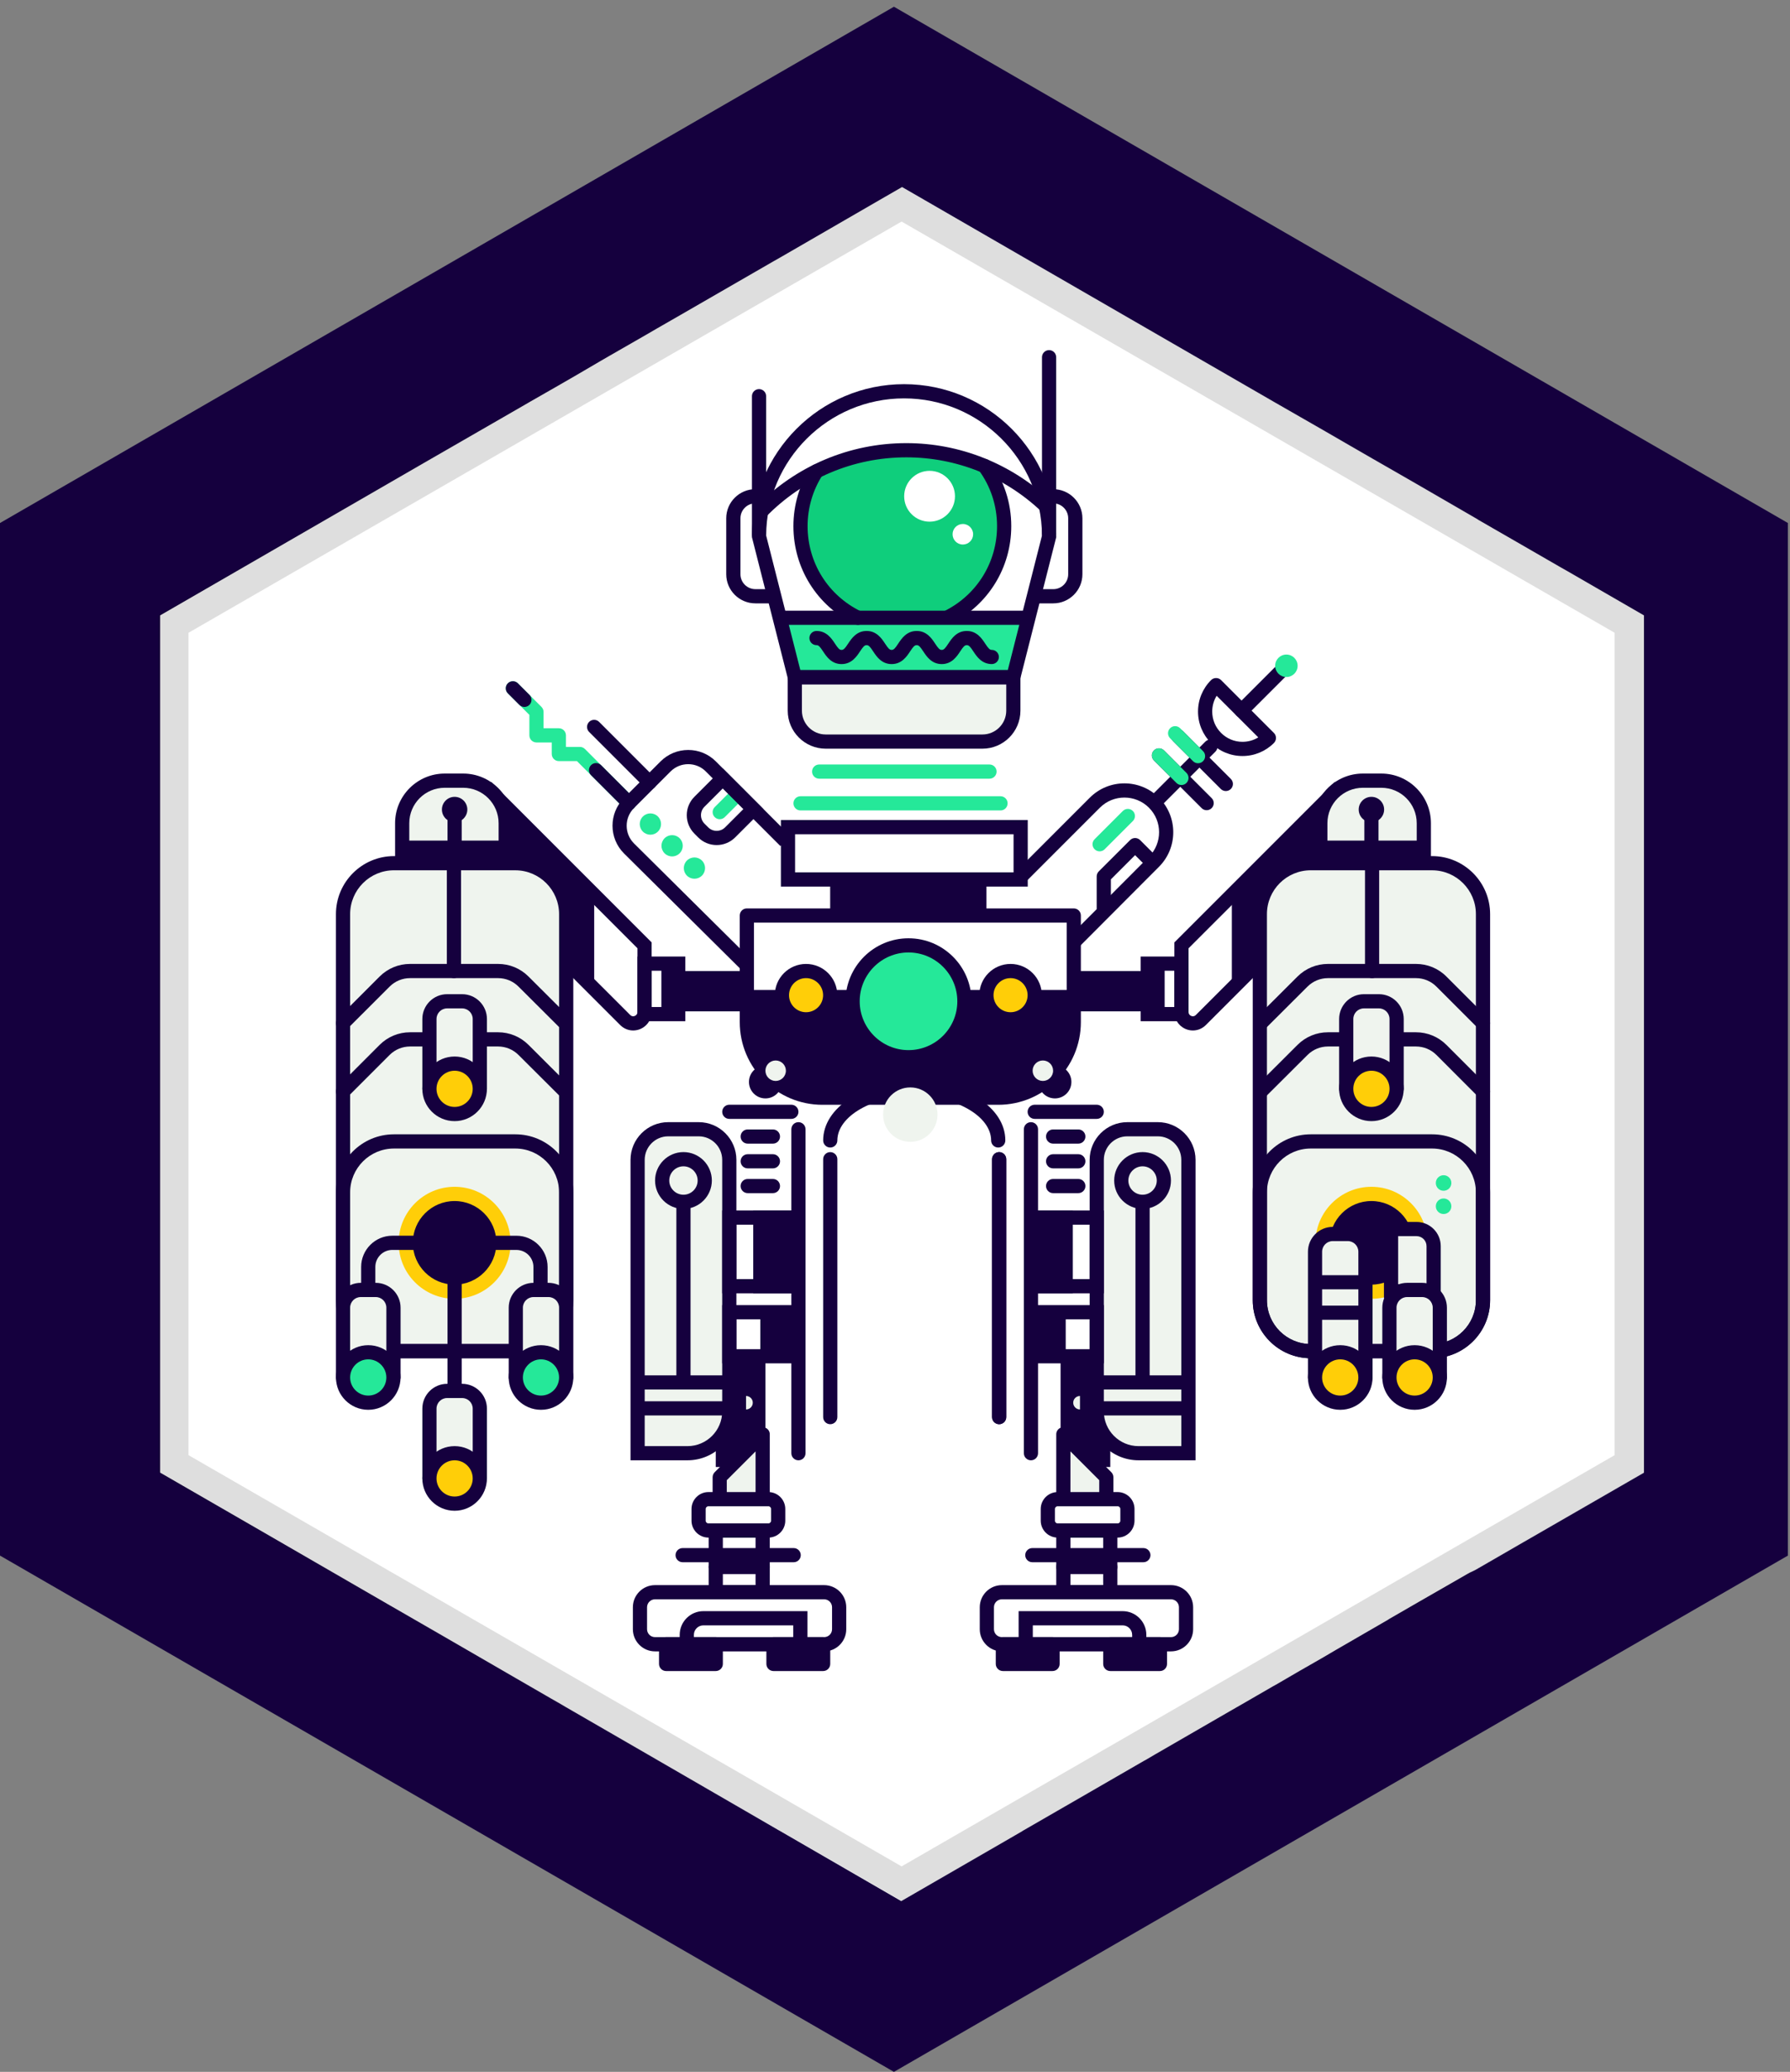 <?xml version="1.0" encoding="utf-8"?>
<!-- Generator: Adobe Illustrator 16.0.0, SVG Export Plug-In . SVG Version: 6.00 Build 0)  -->
<!DOCTYPE svg PUBLIC "-//W3C//DTD SVG 1.1//EN" "http://www.w3.org/Graphics/SVG/1.1/DTD/svg11.dtd">
<svg version="1.1" xmlns="http://www.w3.org/2000/svg" xmlns:xlink="http://www.w3.org/1999/xlink" x="0px" y="0px"
	 width="110.979px" height="128.417px" viewBox="0 0 110.979 128.417" enable-background="new 0 0 110.979 128.417"
	 xml:space="preserve">
<rect x="0" y="0" width="110.979" height="128.417" fill="#808080" stroke="none"/>
<g id="Layer_1">
</g>
<g id="Layer_4">
	<g id="Layer_63">
		<polygon fill="#15003E" points="110.849,96.417 55.423,128.417 0,96.417 0,32.417 55.423,0.417 110.849,32.417 		"/>
		<polygon fill="#FFFFFF" points="101.926,38.143 101.926,91.274 101.917,91.284 100.497,92.103 94.216,95.723 91.497,97.293 
			91.256,97.414 91.126,97.473 91.016,97.534 87.986,99.274 86.117,100.353 86.077,100.383 82.827,102.263 81.957,102.774 
			80.577,103.564 79.117,104.414 78.936,104.513 78.917,104.524 77.207,105.513 76.247,106.064 71.626,108.734 70.997,109.103 
			70.936,109.133 67.436,111.154 63.396,113.484 63.386,113.494 62.957,113.744 55.876,117.833 48.306,113.454 48.266,113.433 
			46.197,112.234 40.836,109.133 40.146,108.734 35.056,105.793 34.667,105.564 34.176,105.284 33.846,105.093 31.997,104.024 
			31.426,103.694 29.716,102.704 27.207,101.253 24.296,99.574 24.207,99.524 19.537,96.824 17.426,95.603 9.926,91.274 
			9.926,38.143 24.256,29.864 26.247,28.713 31.176,25.874 32.756,24.963 32.926,24.864 34.586,23.914 35.747,23.244 37.287,22.343 
			37.806,22.043 40.086,20.734 40.776,20.333 42.236,19.494 47.957,16.194 48.417,15.933 54.486,12.423 55.926,11.593 
			56.986,12.204 63.476,15.954 78.006,24.343 79.046,24.944 81.346,26.263 82.216,26.763 83.736,27.643 85.106,28.433 
			85.907,28.893 85.997,28.944 87.806,29.984 91.586,32.173 91.626,32.194 91.626,32.204 91.886,32.353 92.546,32.734 
			94.006,33.574 95.947,34.694 96.726,35.143 97.167,35.393 99.106,36.513 		"/>
	</g>
	<g id="Layer_2_6_">
		<g id="Layer_16_5_">
			<path opacity="0.13" enable-background="new    " d="M9.826,38.141v53.121l46.072,26.559l46.074-26.559V38.141L55.898,11.58
				L9.826,38.141z M100.107,39.221v50.971l-44.209,25.489L11.687,90.192V39.221l44.211-25.489L100.107,39.221z"/>
		</g>
	</g>
	<g>
		<g>
			<line fill="#25E899" x1="46.302" y1="61.802" x2="66.575" y2="61.802"/>
		</g>
		<g>
			<rect x="46.302" y="61.361" fill="#15003E" width="20.272" height="0.88"/>
		</g>
		<g>
			<polygon fill="#15003E" points="46.302,61.802 46.523,64.773 48.531,67.487 50.292,67.655 56.733,68.281 63.336,67.808 
				65.551,66.274 66.575,63.351 66.135,61.802 			"/>
		</g>
		<g>
			<path fill="#15003E" d="M61.889,68.477h-10.9c-2.826,0-5.125-2.3-5.125-5.126v-6.606c0-0.243,0.195-0.44,0.439-0.44h20.271
				c0.243,0,0.439,0.197,0.439,0.44v6.606C67.014,66.177,64.716,68.477,61.889,68.477z M46.744,57.185v6.166
				c0,2.341,1.904,4.246,4.245,4.246h10.9c2.342,0,4.245-1.905,4.245-4.246v-6.166H46.744z"/>
		</g>
		<g>
			<path fill="#25E899" d="M59.794,62.062c0-1.915-1.553-3.467-3.468-3.467s-3.465,1.552-3.465,3.467
				c0,1.914,1.55,3.467,3.465,3.467S59.794,63.976,59.794,62.062"/>
		</g>
		<g>
			<path fill="#15003E" d="M56.327,65.966c-2.154,0-3.906-1.75-3.906-3.904c0-2.155,1.751-3.906,3.906-3.906
				s3.906,1.751,3.906,3.906C60.233,64.217,58.481,65.966,56.327,65.966z M56.327,59.035c-1.668,0-3.026,1.357-3.026,3.027
				c0,1.667,1.358,3.026,3.026,3.026c1.669,0,3.027-1.359,3.027-3.026C59.354,60.392,57.996,59.035,56.327,59.035z"/>
		</g>
		<g>
			<path fill="#FFCE08" d="M51.47,61.683c0-0.828-0.668-1.498-1.497-1.498c-0.826,0-1.496,0.67-1.496,1.498
				c0,0.826,0.669,1.496,1.496,1.496C50.802,63.179,51.47,62.509,51.47,61.683"/>
		</g>
		<g>
			<path fill="#15003E" d="M49.974,63.619c-1.066,0-1.936-0.869-1.936-1.936c0-1.069,0.869-1.937,1.936-1.937
				c1.068,0,1.938,0.868,1.938,1.937C51.912,62.75,51.042,63.619,49.974,63.619z M49.974,60.625c-0.582,0-1.055,0.474-1.055,1.058
				c0,0.582,0.473,1.056,1.055,1.056c0.583,0,1.058-0.474,1.058-1.056C51.031,61.1,50.557,60.625,49.974,60.625z"/>
		</g>
		<g>
			<path fill="#FFCE08" d="M64.15,61.683c0-0.828-0.671-1.498-1.496-1.498c-0.826,0-1.496,0.67-1.496,1.498
				c0,0.826,0.67,1.496,1.496,1.496C63.479,63.179,64.15,62.509,64.15,61.683"/>
		</g>
		<g>
			<path fill="#15003E" d="M62.654,63.619c-1.067,0-1.937-0.869-1.937-1.936c0-1.069,0.869-1.937,1.937-1.937
				c1.068,0,1.938,0.868,1.938,1.937C64.591,62.75,63.722,63.619,62.654,63.619z M62.654,60.625c-0.583,0-1.057,0.474-1.057,1.058
				c0,0.582,0.474,1.056,1.057,1.056c0.582,0,1.057-0.474,1.057-1.056C63.71,61.1,63.236,60.625,62.654,60.625z"/>
		</g>
		<g>
			<path fill="#15003E" d="M39.254,63.87c-0.302,0-0.586-0.121-0.803-0.337l-4.214-4.213l-3.845-6.688l0.052-4.178l9.958,9.958
				v4.313C40.401,63.355,39.886,63.87,39.254,63.87z M34.941,58.78l4.132,4.131c0.052,0.051,0.112,0.078,0.181,0.078
				c0.111,0,0.268-0.082,0.268-0.265v-3.948l-8.225-8.225l-0.022,1.85L34.941,58.78z"/>
		</g>
		<g>
			<polygon fill="#15003E" points="36.84,61.3 36.84,55.181 31.531,50.163 31.352,53.501 			"/>
		</g>
		<g>
			<path fill="#EFF4EE" d="M31.353,53.501h-6.418v-2.479c0-1.456,1.181-2.636,2.637-2.636h1.145c1.457,0,2.636,1.181,2.636,2.636
				V53.501z"/>
		</g>
		<g>
			<path fill="#15003E" d="M31.793,53.941h-7.298v-2.919c0-1.696,1.38-3.076,3.077-3.076h1.145c1.697,0,3.077,1.38,3.077,3.076
				V53.941z M25.375,53.062h5.538v-2.039c0-1.211-0.986-2.196-2.196-2.196h-1.145c-1.212,0-2.197,0.985-2.197,2.196V53.062z"/>
		</g>
		<g>
			<rect x="44.377" y="84.062" fill="#15003E" width="3.079" height="6.865"/>
		</g>
		<g>
			<path fill="#EFF4EE" d="M42.625,90.074h-3.093V71.887c0-1.045,0.849-1.894,1.896-1.894h1.892c1.047,0,1.897,0.849,1.897,1.894
				V87.48C45.216,88.912,44.055,90.074,42.625,90.074"/>
		</g>
		<g>
			<path fill="#15003E" d="M42.625,90.511h-3.533V71.887c0-1.286,1.048-2.334,2.336-2.334h1.892c1.289,0,2.336,1.048,2.336,2.334
				V87.48C45.655,89.153,44.295,90.511,42.625,90.511z M39.972,89.633h2.653c1.186,0,2.151-0.966,2.151-2.153V71.887
				c0-0.802-0.653-1.456-1.457-1.456h-1.892c-0.803,0-1.456,0.654-1.456,1.456V89.633z"/>
		</g>
		<g>
			<path fill="#EFF4EE" d="M31.948,83.745h-7.523c-1.743,0-3.156-1.412-3.156-3.154V56.658c0-1.743,1.413-3.156,3.156-3.156h7.523
				c1.744,0,3.155,1.413,3.155,3.156V80.59C35.103,82.333,33.691,83.745,31.948,83.745"/>
		</g>
		<g>
			<path fill="#15003E" d="M31.948,84.185h-7.523c-1.983,0-3.597-1.613-3.597-3.595V56.658c0-1.983,1.613-3.596,3.597-3.596h7.523
				c1.983,0,3.596,1.613,3.596,3.596V80.59C35.543,82.572,33.931,84.185,31.948,84.185z M24.425,53.941
				c-1.499,0-2.717,1.219-2.717,2.716V80.59c0,1.497,1.218,2.714,2.717,2.714h7.523c1.498,0,2.715-1.217,2.715-2.714V56.658
				c0-1.498-1.217-2.716-2.715-2.716H24.425z"/>
		</g>
		<g>
			<path fill="#15003E" d="M31.948,84.185h-7.523c-1.983,0-3.597-1.613-3.597-3.595v-6.688c0-1.983,1.613-3.596,3.597-3.596h7.523
				c1.983,0,3.596,1.612,3.596,3.596v6.688C35.543,82.572,33.931,84.185,31.948,84.185z M24.425,71.187
				c-1.499,0-2.717,1.219-2.717,2.716v6.688c0,1.497,1.218,2.714,2.717,2.714h7.523c1.498,0,2.715-1.217,2.715-2.714v-6.688
				c0-1.497-1.217-2.716-2.715-2.716H24.425z"/>
		</g>
		<g>
			<path fill="#15003E" d="M21.267,63.858c-0.112,0-0.224-0.044-0.31-0.131c-0.173-0.171-0.173-0.449,0-0.621l2.576-2.576
				c0.506-0.506,1.178-0.785,1.893-0.785h5.451c0.713,0,1.384,0.276,1.889,0.78l2.588,2.58c0.172,0.172,0.172,0.451,0.002,0.622
				c-0.171,0.174-0.451,0.174-0.622,0.002l-2.588-2.58c-0.34-0.338-0.79-0.524-1.269-0.524h-5.451c-0.479,0-0.93,0.187-1.27,0.526
				l-2.578,2.576C21.493,63.814,21.381,63.858,21.267,63.858z"/>
		</g>
		<g>
			<path fill="#15003E" d="M21.267,68.095c-0.112,0-0.224-0.046-0.31-0.13c-0.173-0.171-0.173-0.451,0-0.622l2.576-2.577
				c0.505-0.505,1.178-0.785,1.893-0.785h5.451c0.714,0,1.384,0.277,1.89,0.781l2.587,2.581c0.172,0.171,0.172,0.448,0.002,0.622
				c-0.171,0.172-0.451,0.172-0.622,0l-2.588-2.578c-0.34-0.339-0.79-0.524-1.269-0.524h-5.451c-0.479,0-0.93,0.186-1.27,0.524
				l-2.578,2.578C21.493,68.049,21.381,68.095,21.267,68.095z"/>
		</g>
		<g>
			<path fill="#EFF4EE" d="M26.623,67.487v-4.328c0-0.606,0.491-1.097,1.097-1.097h0.931c0.606,0,1.096,0.49,1.096,1.097v4.328"/>
		</g>
		<g>
			<path fill="#15003E" d="M29.747,67.927c-0.242,0-0.439-0.197-0.439-0.44v-4.328c0-0.363-0.294-0.658-0.657-0.658H27.72
				c-0.362,0-0.656,0.294-0.656,0.658v4.328c0,0.243-0.198,0.44-0.44,0.44s-0.439-0.197-0.439-0.44v-4.328
				c0-0.848,0.689-1.538,1.536-1.538h0.931c0.848,0,1.538,0.69,1.538,1.538v4.328C30.188,67.73,29.992,67.927,29.747,67.927z"/>
		</g>
		<g>
			<path fill="#FFCE08" d="M29.747,67.487c0-0.863-0.698-1.563-1.561-1.563c-0.863,0-1.563,0.699-1.563,1.563
				c0,0.864,0.7,1.564,1.563,1.564C29.049,69.051,29.747,68.351,29.747,67.487"/>
		</g>
		<g>
			<path fill="#15003E" d="M28.186,69.489c-1.105,0-2.002-0.896-2.002-2.002c0-1.103,0.897-2.003,2.002-2.003
				c1.103,0,2.002,0.9,2.002,2.003C30.188,68.592,29.289,69.489,28.186,69.489z M28.186,66.365c-0.619,0-1.123,0.504-1.123,1.122
				s0.503,1.122,1.123,1.122s1.122-0.504,1.122-1.122S28.805,66.365,28.186,66.365z"/>
		</g>
		<g>
			<path fill="#EFF4EE" d="M21.267,85.378V81.05c0-0.606,0.492-1.098,1.098-1.098h0.932c0.606,0,1.096,0.491,1.096,1.098v4.328"/>
		</g>
		<g>
			<path fill="#15003E" d="M24.393,85.819c-0.242,0-0.439-0.197-0.439-0.44V81.05c0-0.362-0.295-0.657-0.657-0.657h-0.932
				c-0.362,0-0.657,0.295-0.657,0.657v4.328c0,0.243-0.197,0.44-0.44,0.44c-0.242,0-0.439-0.197-0.439-0.44V81.05
				c0-0.848,0.689-1.538,1.537-1.538h0.932c0.847,0,1.537,0.69,1.537,1.538v4.328C24.833,85.622,24.637,85.819,24.393,85.819z"/>
		</g>
		<g>
			<path fill="#25E899" d="M24.393,85.378c0-0.864-0.7-1.562-1.562-1.562c-0.864,0-1.563,0.697-1.563,1.562s0.7,1.563,1.563,1.563
				C23.693,86.941,24.393,86.243,24.393,85.378"/>
		</g>
		<g>
			<path fill="#15003E" d="M22.831,87.381c-1.105,0-2.002-0.898-2.002-2.003c0-1.105,0.897-2.002,2.002-2.002
				c1.104,0,2.002,0.896,2.002,2.002C24.833,86.483,23.935,87.381,22.831,87.381z M22.831,84.254c-0.619,0-1.123,0.506-1.123,1.124
				s0.504,1.122,1.123,1.122s1.123-0.504,1.123-1.122S23.45,84.254,22.831,84.254z"/>
		</g>
		<g>
			<path fill="#15003E" d="M31.217,77.032c0-1.675-1.357-3.031-3.032-3.031c-1.673,0-3.03,1.356-3.03,3.031
				c0,1.673,1.357,3.031,3.03,3.031C29.86,80.063,31.217,78.705,31.217,77.032"/>
		</g>
		<g>
			<path fill="#FFCE08" d="M28.185,80.501c-1.914,0-3.469-1.556-3.469-3.47s1.556-3.472,3.469-3.472
				c1.915,0,3.472,1.558,3.472,3.472S30.1,80.501,28.185,80.501z M28.185,74.441c-1.429,0-2.591,1.162-2.591,2.591
				s1.162,2.591,2.591,2.591c1.429,0,2.591-1.162,2.591-2.591S29.614,74.441,28.185,74.441z"/>
		</g>
		<g>
			<path fill="#EFF4EE" d="M31.979,85.378V81.05c0-0.606,0.491-1.098,1.097-1.098h0.931c0.606,0,1.098,0.491,1.098,1.098v4.328"/>
		</g>
		<g>
			<path fill="#15003E" d="M35.104,85.819c-0.243,0-0.441-0.197-0.441-0.44V81.05c0-0.362-0.294-0.657-0.656-0.657h-0.931
				c-0.362,0-0.657,0.295-0.657,0.657v4.328c0,0.243-0.197,0.44-0.439,0.44c-0.243,0-0.44-0.197-0.44-0.44V81.05
				c0-0.848,0.688-1.538,1.537-1.538h0.931c0.848,0,1.537,0.69,1.537,1.538v4.328C35.543,85.622,35.346,85.819,35.104,85.819z"/>
		</g>
		<g>
			<path fill="#25E899" d="M35.104,85.378c0-0.864-0.701-1.562-1.563-1.562c-0.863,0-1.562,0.697-1.562,1.562
				s0.699,1.563,1.562,1.563C34.403,86.941,35.104,86.243,35.104,85.378"/>
		</g>
		<g>
			<path fill="#15003E" d="M33.541,87.381c-1.104,0-2.002-0.898-2.002-2.003c0-1.105,0.898-2.002,2.002-2.002
				c1.105,0,2.003,0.896,2.003,2.002C35.543,86.483,34.646,87.381,33.541,87.381z M33.541,84.254c-0.619,0-1.123,0.506-1.123,1.124
				s0.503,1.122,1.123,1.122c0.62,0,1.122-0.504,1.122-1.122S34.16,84.254,33.541,84.254z"/>
		</g>
		<g>
			<path fill="#EFF4EE" d="M26.623,91.635v-4.328c0-0.607,0.491-1.097,1.097-1.097h0.931c0.606,0,1.096,0.489,1.096,1.097v4.328"/>
		</g>
		<g>
			<path fill="#15003E" d="M29.747,92.076c-0.242,0-0.439-0.196-0.439-0.44v-4.328c0-0.362-0.294-0.656-0.657-0.656H27.72
				c-0.362,0-0.656,0.294-0.656,0.656v4.328c0,0.244-0.198,0.44-0.44,0.44s-0.439-0.196-0.439-0.44v-4.328
				c0-0.849,0.689-1.537,1.536-1.537h0.931c0.848,0,1.538,0.688,1.538,1.537v4.328C30.188,91.879,29.992,92.076,29.747,92.076z"/>
		</g>
		<g>
			<path fill="#FFCE08" d="M29.747,91.635c0-0.863-0.698-1.562-1.561-1.562c-0.863,0-1.563,0.698-1.563,1.562
				c0,0.864,0.7,1.563,1.563,1.563C29.049,93.198,29.747,92.5,29.747,91.635"/>
		</g>
		<g>
			<path fill="#15003E" d="M28.186,93.639c-1.105,0-2.002-0.9-2.002-2.004c0-1.104,0.897-2.002,2.002-2.002
				c1.103,0,2.002,0.897,2.002,2.002C30.188,92.739,29.289,93.639,28.186,93.639z M28.186,90.511c-0.619,0-1.123,0.505-1.123,1.124
				s0.503,1.122,1.123,1.122s1.122-0.503,1.122-1.122S28.805,90.511,28.186,90.511z"/>
		</g>
		<g>
			<path fill="#15003E" d="M28.185,86.651c-0.242,0-0.44-0.199-0.44-0.44v-6.736c0-0.241,0.198-0.438,0.44-0.438
				c0.243,0,0.44,0.196,0.44,0.438v6.736C28.625,86.452,28.428,86.651,28.185,86.651z"/>
		</g>
		<g>
			<path fill="#15003E" d="M22.831,80.393c-0.243,0-0.44-0.199-0.44-0.44v-1.427c0-1.066,0.868-1.935,1.935-1.935h3.86
				c0.243,0,0.44,0.197,0.44,0.44s-0.197,0.44-0.44,0.44h-3.86c-0.582,0-1.055,0.472-1.055,1.054v1.427
				C23.27,80.194,23.074,80.393,22.831,80.393z"/>
		</g>
		<g>
			<path fill="#15003E" d="M33.511,80.393c-0.244,0-0.439-0.199-0.439-0.44v-1.427c0-0.582-0.475-1.054-1.056-1.054h-3.86
				c-0.243,0-0.44-0.197-0.44-0.44s0.197-0.44,0.44-0.44h3.86c1.067,0,1.935,0.868,1.935,1.935v1.427
				C33.952,80.194,33.755,80.393,33.511,80.393z"/>
		</g>
		<g>
			<path fill="#15003E" d="M49.503,80.161h-4.727v-5.134h4.727V80.161z M45.655,79.28h2.967v-3.372h-2.967V79.28z"/>
		</g>
		<g>
			<rect x="47.139" y="75.467" fill="#15003E" width="1.923" height="4.253"/>
		</g>
		<g>
			<path fill="#15003E" d="M49.503,80.161h-2.804v-5.134h2.804V80.161z M47.58,79.28h1.043v-3.372H47.58V79.28z"/>
		</g>
		<g>
			<path fill="#15003E" d="M49.503,84.502h-4.727v-3.609h4.727V84.502z M45.655,83.624h2.967v-1.85h-2.967V83.624z"/>
		</g>
		<g>
			<rect x="47.139" y="81.333" fill="#15003E" width="1.923" height="2.729"/>
		</g>
		<g>
			<path fill="#15003E" d="M42.374,74.93c-0.97,0-1.76-0.79-1.76-1.76c0-0.972,0.791-1.762,1.76-1.762c0.971,0,1.76,0.79,1.76,1.762
				C44.133,74.14,43.344,74.93,42.374,74.93z M42.374,72.29c-0.485,0-0.88,0.396-0.88,0.881s0.395,0.879,0.88,0.879
				c0.485,0,0.88-0.394,0.88-0.879S42.859,72.29,42.374,72.29z"/>
		</g>
		<g>
			<rect x="39.532" y="85.246" fill="#15003E" width="5.685" height="0.878"/>
		</g>
		<g>
			<rect x="39.532" y="86.852" fill="#15003E" width="5.685" height="0.879"/>
		</g>
		<g>
			<rect x="41.934" y="74.489" fill="#15003E" width="0.879" height="11.195"/>
		</g>
		<g>
			<rect x="24.935" y="52.101" fill="#15003E" width="6.438" height="1.32"/>
		</g>
		<g>
			<path fill="#15003E" d="M28.974,50.176c0-0.435-0.354-0.787-0.789-0.787c-0.434,0-0.786,0.353-0.786,0.787
				c0,0.435,0.352,0.788,0.786,0.788C28.62,50.963,28.974,50.611,28.974,50.176"/>
		</g>
		<g>
			<line fill="#EFF4EE" x1="28.185" y1="50.638" x2="28.185" y2="52.293"/>
		</g>
		<g>
			<path fill="#15003E" d="M28.185,52.733c-0.242,0-0.44-0.197-0.44-0.439v-1.655c0-0.243,0.198-0.44,0.44-0.44
				c0.243,0,0.44,0.197,0.44,0.44v1.655C28.625,52.536,28.428,52.733,28.185,52.733z"/>
		</g>
		<g>
			<line fill="#EFF4EE" x1="28.145" y1="53.812" x2="28.145" y2="60.186"/>
		</g>
		<g>
			<path fill="#15003E" d="M28.145,60.625c-0.245,0-0.441-0.196-0.441-0.44v-6.374c0-0.243,0.197-0.439,0.441-0.439
				c0.242,0,0.439,0.196,0.439,0.439v6.374C28.584,60.429,28.387,60.625,28.145,60.625z"/>
		</g>
		<g>
			<path fill="#15003E" d="M42.49,63.296h-2.968v-4.009h2.968V63.296z M40.401,62.416h1.209v-2.248h-1.209V62.416z"/>
		</g>
		<g>
			<rect x="41.005" y="59.727" fill="#15003E" width="1.045" height="3.13"/>
		</g>
		<g>
			<path fill="#15003E" d="M47.921,73.952h-1.564c-0.244,0-0.44-0.197-0.44-0.44s0.196-0.438,0.44-0.438h1.564
				c0.243,0,0.439,0.194,0.439,0.438S48.164,73.952,47.921,73.952z"/>
		</g>
		<g>
			<path fill="#15003E" d="M47.921,72.417h-1.564c-0.244,0-0.44-0.197-0.44-0.438c0-0.243,0.196-0.44,0.44-0.44h1.564
				c0.243,0,0.439,0.197,0.439,0.44C48.36,72.22,48.164,72.417,47.921,72.417z"/>
		</g>
		<g>
			<path fill="#15003E" d="M47.921,70.884h-1.564c-0.244,0-0.44-0.197-0.44-0.44s0.196-0.44,0.44-0.44h1.564
				c0.243,0,0.439,0.197,0.439,0.44S48.164,70.884,47.921,70.884z"/>
		</g>
		<g>
			<path fill="#15003E" d="M49.063,69.35h-3.846c-0.244,0-0.44-0.195-0.44-0.438s0.197-0.44,0.44-0.44h3.846
				c0.243,0,0.44,0.197,0.44,0.44S49.305,69.35,49.063,69.35z"/>
		</g>
		<g>
			<path fill="#15003E" d="M51.096,102.354H40.61c-0.757,0-1.372-0.616-1.372-1.372v-1.363c0-0.756,0.615-1.371,1.372-1.371h10.485
				c0.757,0,1.372,0.615,1.372,1.371v1.363C52.468,101.738,51.853,102.354,51.096,102.354z M40.61,99.127
				c-0.271,0-0.493,0.22-0.493,0.491v1.363c0,0.271,0.221,0.49,0.493,0.49h10.485c0.272,0,0.492-0.22,0.492-0.49v-1.363
				c0-0.271-0.22-0.491-0.492-0.491H40.61z"/>
		</g>
		<g>
			<polyline fill="#EFF4EE" points="47.287,92.955 47.287,88.897 44.621,91.562 44.621,92.955 			"/>
		</g>
		<g>
			<path fill="#15003E" d="M47.726,92.955h-0.881v-2.996l-1.785,1.785v1.211h-0.878v-1.393c0-0.116,0.046-0.229,0.128-0.312
				l2.665-2.665c0.125-0.125,0.314-0.163,0.479-0.093c0.165,0.068,0.272,0.229,0.272,0.404V92.955z"/>
		</g>
		<g>
			<path fill="#15003E" d="M49.209,96.829h-6.886c-0.243,0-0.44-0.197-0.44-0.438c0-0.243,0.197-0.44,0.44-0.44h6.886
				c0.243,0,0.438,0.197,0.438,0.44C49.648,96.631,49.452,96.829,49.209,96.829z"/>
		</g>
		<g>
			<path fill="#15003E" d="M47.639,95.302h-3.717c-0.577,0-1.048-0.471-1.048-1.048v-0.726c0-0.579,0.471-1.048,1.048-1.048h3.717
				c0.578,0,1.048,0.469,1.048,1.048v0.726C48.687,94.832,48.217,95.302,47.639,95.302z M43.921,93.36
				c-0.093,0-0.169,0.075-0.169,0.169v0.726c0,0.091,0.076,0.167,0.169,0.167h3.717c0.093,0,0.168-0.076,0.168-0.167v-0.726
				c0-0.094-0.075-0.169-0.168-0.169H43.921z"/>
		</g>
		<g>
			<path fill="#15003E" d="M47.726,99.127h-3.79v-4.706h3.79V99.127z M44.817,98.248h2.028v-2.945h-2.028V98.248z"/>
		</g>
		<g>
			<path fill="#15003E" d="M47.287,97.563h-2.911c-0.243,0-0.439-0.196-0.439-0.439c0-0.244,0.197-0.44,0.439-0.44h2.911
				c0.242,0,0.439,0.196,0.439,0.44C47.726,97.367,47.529,97.563,47.287,97.563z"/>
		</g>
		<g>
			<rect x="41.297" y="101.913" fill="#15003E" width="3.08" height="1.22"/>
		</g>
		<g>
			<path fill="#15003E" d="M44.377,103.573h-3.08c-0.242,0-0.439-0.199-0.439-0.44v-1.22c0-0.243,0.197-0.44,0.439-0.44h3.08
				c0.242,0,0.44,0.197,0.44,0.44v1.22C44.817,103.374,44.619,103.573,44.377,103.573z M41.737,102.692h2.199v-0.338h-2.199V102.692
				z"/>
		</g>
		<g>
			<rect x="47.956" y="101.913" fill="#15003E" width="3.08" height="1.22"/>
		</g>
		<g>
			<path fill="#15003E" d="M51.035,103.573h-3.08c-0.244,0-0.44-0.199-0.44-0.44v-1.22c0-0.243,0.197-0.44,0.44-0.44h3.08
				c0.243,0,0.439,0.197,0.439,0.44v1.22C51.475,103.374,51.278,103.573,51.035,103.573z M48.395,102.692h2.201v-0.338h-2.201
				V102.692z"/>
		</g>
		<g>
			<path fill="#EFF4EE" d="M46.254,87.36c0.231,0,0.418-0.188,0.418-0.419c0-0.231-0.188-0.417-0.418-0.417"/>
		</g>
		<g>
			<path fill="#15003E" d="M49.619,102.72c-0.244,0-0.44-0.197-0.44-0.44v-1.539H43.61c-0.325,0-0.59,0.265-0.59,0.588v0.584
				c0,0.244-0.198,0.441-0.44,0.441s-0.439-0.197-0.439-0.441v-0.584c0-0.81,0.659-1.469,1.47-1.469h6.45v2.42
				C50.06,102.523,49.863,102.72,49.619,102.72z"/>
		</g>
		<g>
			<path fill="#15003E" d="M49.503,90.511c-0.244,0-0.44-0.196-0.44-0.438v-20.08c0-0.244,0.197-0.44,0.44-0.44
				c0.242,0,0.439,0.196,0.439,0.44v20.08C49.942,90.315,49.745,90.511,49.503,90.511z"/>
		</g>
		<g>
			<path fill="#15003E" d="M51.475,88.274c-0.243,0-0.439-0.197-0.439-0.438V71.849c0-0.243,0.196-0.44,0.439-0.44
				s0.44,0.197,0.44,0.44v15.986C51.915,88.077,51.718,88.274,51.475,88.274z"/>
		</g>
		<g>
			<path fill="#15003E" d="M73.958,63.87L73.958,63.87c-0.633,0-1.148-0.514-1.148-1.145v-4.313l9.959-9.958l0.051,4.178
				l-3.844,6.688l-4.214,4.213C74.545,63.749,74.261,63.87,73.958,63.87z M73.69,58.777v3.948c0,0.182,0.157,0.265,0.269,0.265l0,0
				c0.068,0,0.129-0.027,0.182-0.079l4.131-4.13l3.666-6.378l-0.022-1.85L73.69,58.777z"/>
		</g>
		<g>
			<polygon fill="#15003E" points="76.373,61.3 76.373,55.181 81.682,50.163 81.86,53.501 			"/>
		</g>
		<g>
			<path fill="#EFF4EE" d="M81.86,53.501h6.417v-2.479c0-1.456-1.18-2.636-2.637-2.636h-1.144c-1.457,0-2.637,1.181-2.637,2.636
				V53.501z"/>
		</g>
		<g>
			<path fill="#15003E" d="M88.717,53.941h-7.298v-2.919c0-1.696,1.38-3.076,3.077-3.076h1.144c1.696,0,3.077,1.38,3.077,3.076
				V53.941z M82.299,53.062h5.537v-2.039c0-1.211-0.984-2.196-2.196-2.196h-1.144c-1.211,0-2.197,0.985-2.197,2.196V53.062z"/>
		</g>
		<g>
			<rect x="65.756" y="84.062" fill="#15003E" width="3.081" height="6.865"/>
		</g>
		<g>
			<path fill="#EFF4EE" d="M70.589,90.074h3.091V71.887c0-1.045-0.848-1.894-1.895-1.894h-1.894c-1.047,0-1.896,0.849-1.896,1.894
				V87.48C67.997,88.912,69.157,90.074,70.589,90.074"/>
		</g>
		<g>
			<path fill="#15003E" d="M74.122,90.511h-3.532c-1.673,0-3.032-1.358-3.032-3.031V71.887c0-1.286,1.048-2.334,2.335-2.334h1.894
				c1.287,0,2.336,1.048,2.336,2.334V90.511z M69.892,70.431c-0.804,0-1.455,0.654-1.455,1.456V87.48
				c0,1.188,0.965,2.153,2.152,2.153h2.651V71.887c0-0.802-0.652-1.456-1.455-1.456H69.892z"/>
		</g>
		<g>
			<path fill="#EFF4EE" d="M81.265,83.745h7.523c1.743,0,3.156-1.412,3.156-3.154V56.658c0-1.743-1.413-3.156-3.156-3.156h-7.523
				c-1.743,0-3.156,1.413-3.156,3.156V80.59C78.109,82.333,79.522,83.745,81.265,83.745"/>
		</g>
		<g>
			<path fill="#15003E" d="M88.789,84.185h-7.523c-1.982,0-3.596-1.613-3.596-3.595V56.658c0-1.983,1.613-3.596,3.596-3.596h7.523
				c1.983,0,3.597,1.613,3.597,3.596V80.59C92.385,82.572,90.772,84.185,88.789,84.185z M81.265,53.941
				c-1.498,0-2.716,1.219-2.716,2.716V80.59c0,1.497,1.218,2.714,2.716,2.714h7.523c1.497,0,2.717-1.217,2.717-2.714V56.658
				c0-1.498-1.22-2.716-2.717-2.716H81.265z"/>
		</g>
		<g>
			<path fill="#15003E" d="M88.789,84.185h-7.523c-1.982,0-3.596-1.613-3.596-3.595v-6.688c0-1.983,1.613-3.596,3.596-3.596h7.523
				c1.983,0,3.597,1.612,3.597,3.596v6.688C92.385,82.572,90.772,84.185,88.789,84.185z M81.265,71.187
				c-1.498,0-2.716,1.219-2.716,2.716v6.688c0,1.497,1.218,2.714,2.716,2.714h7.523c1.497,0,2.717-1.217,2.717-2.714v-6.688
				c0-1.497-1.22-2.716-2.717-2.716H81.265z"/>
		</g>
		<g>
			<path fill="#15003E" d="M91.945,63.858c-0.112,0-0.225-0.044-0.312-0.131l-2.576-2.576c-0.34-0.34-0.792-0.526-1.271-0.526
				h-5.449c-0.479,0-0.931,0.187-1.271,0.524l-2.587,2.58c-0.172,0.172-0.45,0.172-0.622-0.002
				c-0.171-0.171-0.171-0.449,0.002-0.622l2.587-2.58c0.506-0.503,1.176-0.78,1.891-0.78h5.449c0.715,0,1.389,0.278,1.894,0.785
				l2.576,2.576c0.172,0.171,0.172,0.45,0,0.621C92.17,63.814,92.057,63.858,91.945,63.858z"/>
		</g>
		<g>
			<path fill="#15003E" d="M91.945,68.095c-0.112,0-0.225-0.046-0.312-0.13l-2.576-2.578c-0.34-0.339-0.791-0.524-1.271-0.524
				h-5.449c-0.479,0-0.931,0.186-1.271,0.524l-2.587,2.578c-0.172,0.172-0.45,0.172-0.622,0c-0.171-0.174-0.171-0.451,0.002-0.622
				l2.587-2.581c0.505-0.503,1.176-0.781,1.891-0.781h5.449c0.715,0,1.389,0.279,1.894,0.785l2.576,2.577
				c0.172,0.171,0.172,0.451,0,0.622C92.17,68.049,92.057,68.095,91.945,68.095z"/>
		</g>
		<g>
			<path fill="#EFF4EE" d="M86.59,67.487v-4.328c0-0.606-0.492-1.097-1.098-1.097h-0.932c-0.605,0-1.097,0.49-1.097,1.097v4.328"/>
		</g>
		<g>
			<path fill="#15003E" d="M86.59,67.927c-0.244,0-0.44-0.197-0.44-0.44v-4.328c0-0.363-0.295-0.658-0.657-0.658h-0.932
				c-0.362,0-0.656,0.294-0.656,0.658v4.328c0,0.243-0.197,0.44-0.44,0.44s-0.44-0.197-0.44-0.44v-4.328
				c0-0.848,0.689-1.538,1.537-1.538h0.932c0.848,0,1.536,0.69,1.536,1.538v4.328C87.029,67.73,86.833,67.927,86.59,67.927z"/>
		</g>
		<g>
			<path fill="#FFCE08" d="M83.464,67.487c0-0.863,0.699-1.563,1.563-1.563c0.862,0,1.563,0.699,1.563,1.563
				c0,0.864-0.701,1.564-1.563,1.564C84.164,69.051,83.464,68.351,83.464,67.487"/>
		</g>
		<g>
			<path fill="#15003E" d="M85.027,69.489c-1.104,0-2.003-0.896-2.003-2.002c0-1.103,0.898-2.003,2.003-2.003
				c1.105,0,2.002,0.9,2.002,2.003C87.029,68.592,86.132,69.489,85.027,69.489z M85.027,66.365c-0.62,0-1.122,0.504-1.122,1.122
				s0.502,1.122,1.122,1.122c0.618,0,1.123-0.504,1.123-1.122S85.645,66.365,85.027,66.365z"/>
		</g>
		<g>
			<path fill="#15003E" d="M81.996,77.032c0-1.675,1.357-3.031,3.031-3.031s3.031,1.356,3.031,3.031
				c0,1.673-1.357,3.031-3.031,3.031S81.996,78.705,81.996,77.032"/>
		</g>
		<g>
			<path fill="#FFCE08" d="M85.027,80.501c-1.914,0-3.47-1.556-3.47-3.47s1.556-3.472,3.47-3.472s3.471,1.558,3.471,3.472
				S86.941,80.501,85.027,80.501z M85.027,74.441c-1.429,0-2.59,1.162-2.59,2.591s1.161,2.591,2.59,2.591s2.591-1.162,2.591-2.591
				S86.456,74.441,85.027,74.441z"/>
		</g>
		<g>
			<path fill="#EFF4EE" d="M84.657,85.378v-7.798c0-0.605-0.492-1.098-1.099-1.098h-0.93c-0.606,0-1.099,0.492-1.099,1.098v7.798"/>
		</g>
		<g>
			<path fill="#15003E" d="M84.657,85.819c-0.242,0-0.439-0.197-0.439-0.44v-7.798c0-0.362-0.296-0.657-0.659-0.657h-0.93
				c-0.363,0-0.659,0.295-0.659,0.657v7.798c0,0.243-0.195,0.44-0.439,0.44c-0.242,0-0.439-0.197-0.439-0.44v-7.798
				c0-0.847,0.69-1.538,1.538-1.538h0.93c0.848,0,1.539,0.691,1.539,1.538v7.798C85.097,85.622,84.899,85.819,84.657,85.819z"/>
		</g>
		<g>
			<path fill="#FFCE08" d="M81.53,85.378c0-0.864,0.7-1.562,1.564-1.562c0.862,0,1.563,0.697,1.563,1.562s-0.7,1.563-1.563,1.563
				C82.23,86.941,81.53,86.243,81.53,85.378"/>
		</g>
		<g>
			<path fill="#15003E" d="M83.094,87.381c-1.105,0-2.004-0.898-2.004-2.003c0-1.105,0.898-2.002,2.004-2.002
				c1.104,0,2.003,0.896,2.003,2.002C85.097,86.483,84.198,87.381,83.094,87.381z M83.094,84.254c-0.619,0-1.125,0.506-1.125,1.124
				s0.506,1.122,1.125,1.122c0.618,0,1.123-0.504,1.123-1.122S83.712,84.254,83.094,84.254z"/>
		</g>
		<g>
			<path fill="#EFF4EE" d="M88.883,80.034h-2.639v-3.856h1.58c0.586,0,1.059,0.474,1.059,1.06V80.034z"/>
		</g>
		<g>
			<path fill="#15003E" d="M89.325,80.471h-3.521v-4.734h2.021c0.827,0,1.5,0.672,1.5,1.5V80.471z M86.684,79.593h1.76v-2.356
				c0-0.342-0.277-0.619-0.619-0.619h-1.141V79.593z"/>
		</g>
		<g>
			<path fill="#EFF4EE" d="M89.267,85.378V81.05c0-0.606-0.491-1.098-1.097-1.098h-0.932c-0.606,0-1.098,0.491-1.098,1.098v4.328"/>
		</g>
		<g>
			<path fill="#15003E" d="M89.267,85.819c-0.244,0-0.439-0.197-0.439-0.44V81.05c0-0.362-0.295-0.657-0.657-0.657h-0.932
				c-0.362,0-0.656,0.295-0.656,0.657v4.328c0,0.243-0.198,0.44-0.441,0.44c-0.242,0-0.439-0.197-0.439-0.44V81.05
				c0-0.848,0.689-1.538,1.537-1.538h0.932c0.848,0,1.536,0.69,1.536,1.538v4.328C89.707,85.622,89.51,85.819,89.267,85.819z"/>
		</g>
		<g>
			<path fill="#FFCE08" d="M86.141,85.378c0-0.864,0.699-1.562,1.563-1.562c0.862,0,1.563,0.697,1.563,1.562s-0.7,1.563-1.563,1.563
				C86.84,86.941,86.141,86.243,86.141,85.378"/>
		</g>
		<g>
			<path fill="#15003E" d="M87.705,87.381c-1.105,0-2.003-0.898-2.003-2.003c0-1.105,0.897-2.002,2.003-2.002
				c1.104,0,2.002,0.896,2.002,2.002C89.707,86.483,88.809,87.381,87.705,87.381z M87.705,84.254c-0.62,0-1.122,0.506-1.122,1.124
				s0.502,1.122,1.122,1.122c0.618,0,1.123-0.504,1.123-1.122S88.323,84.254,87.705,84.254z"/>
		</g>
		<g>
			<path fill="#15003E" d="M68.437,80.161H63.71v-5.134h4.727V80.161z M64.591,79.28h2.966v-3.372h-2.966V79.28z"/>
		</g>
		<g>
			<rect x="64.151" y="75.467" fill="#15003E" width="1.923" height="4.253"/>
		</g>
		<g>
			<path fill="#15003E" d="M66.514,80.161H63.71v-5.134h2.804V80.161z M64.591,79.28h1.043v-3.372h-1.043V79.28z"/>
		</g>
		<g>
			<path fill="#15003E" d="M68.437,84.502H63.71v-3.609h4.727V84.502z M64.591,83.624h2.966v-1.85h-2.966V83.624z"/>
		</g>
		<g>
			<rect x="64.151" y="81.333" fill="#15003E" width="1.923" height="2.729"/>
		</g>
		<g>
			<path fill="#15003E" d="M70.839,74.93c-0.971,0-1.76-0.79-1.76-1.76c0-0.972,0.789-1.762,1.76-1.762c0.97,0,1.76,0.79,1.76,1.762
				C72.599,74.14,71.809,74.93,70.839,74.93z M70.839,72.29c-0.485,0-0.881,0.396-0.881,0.881s0.396,0.879,0.881,0.879
				c0.483,0,0.88-0.394,0.88-0.879S71.323,72.29,70.839,72.29z"/>
		</g>
		<g>
			<rect x="67.997" y="85.246" fill="#15003E" width="5.685" height="0.878"/>
		</g>
		<g>
			<rect x="67.997" y="86.852" fill="#15003E" width="5.685" height="0.879"/>
		</g>
		<g>
			<rect x="70.398" y="74.489" fill="#15003E" width="0.881" height="11.195"/>
		</g>
		<g>
			<rect x="81.838" y="52.101" fill="#15003E" width="6.438" height="1.32"/>
		</g>
		<g>
			<path fill="#15003E" d="M84.239,50.176c0-0.435,0.353-0.787,0.788-0.787c0.435,0,0.788,0.353,0.788,0.787
				c0,0.435-0.354,0.788-0.788,0.788C84.591,50.963,84.239,50.611,84.239,50.176"/>
		</g>
		<g>
			<line fill="#EFF4EE" x1="85.027" y1="50.638" x2="85.027" y2="52.293"/>
		</g>
		<g>
			<path fill="#15003E" d="M85.027,52.733c-0.243,0-0.439-0.197-0.439-0.439v-1.655c0-0.243,0.196-0.44,0.439-0.44
				c0.242,0,0.44,0.197,0.44,0.44v1.655C85.467,52.536,85.269,52.733,85.027,52.733z"/>
		</g>
		<g>
			<line fill="#EFF4EE" x1="85.068" y1="53.812" x2="85.068" y2="60.186"/>
		</g>
		<g>
			<path fill="#15003E" d="M85.068,60.625c-0.242,0-0.439-0.196-0.439-0.44v-6.374c0-0.243,0.197-0.439,0.439-0.439
				c0.243,0,0.44,0.196,0.44,0.439v6.374C85.508,60.429,85.311,60.625,85.068,60.625z"/>
		</g>
		<g>
			<path fill="#15003E" d="M73.69,63.296h-2.968v-4.009h2.968V63.296z M71.601,62.416h1.209v-2.248h-1.209V62.416z"/>
		</g>
		<g>
			<rect x="71.162" y="59.727" fill="#15003E" width="1.045" height="3.13"/>
		</g>
		<g>
			<path fill="#15003E" d="M66.855,73.952h-1.563c-0.243,0-0.439-0.197-0.439-0.44s0.196-0.438,0.439-0.438h1.563
				c0.244,0,0.44,0.194,0.44,0.438S67.099,73.952,66.855,73.952z"/>
		</g>
		<g>
			<path fill="#15003E" d="M66.855,72.417h-1.563c-0.243,0-0.439-0.197-0.439-0.438c0-0.243,0.196-0.44,0.439-0.44h1.563
				c0.244,0,0.44,0.197,0.44,0.44C67.295,72.22,67.099,72.417,66.855,72.417z"/>
		</g>
		<g>
			<path fill="#15003E" d="M66.855,70.884h-1.563c-0.243,0-0.439-0.197-0.439-0.44s0.196-0.44,0.439-0.44h1.563
				c0.244,0,0.44,0.197,0.44,0.44S67.099,70.884,66.855,70.884z"/>
		</g>
		<g>
			<path fill="#15003E" d="M67.997,69.35h-3.846c-0.243,0-0.44-0.195-0.44-0.438s0.197-0.44,0.44-0.44h3.846
				c0.242,0,0.44,0.197,0.44,0.44S68.239,69.35,67.997,69.35z"/>
		</g>
		<g>
			<path fill="#15003E" d="M72.602,102.354H62.117c-0.757,0-1.372-0.616-1.372-1.372v-1.363c0-0.756,0.615-1.371,1.372-1.371h10.485
				c0.758,0,1.372,0.615,1.372,1.371v1.363C73.974,101.738,73.36,102.354,72.602,102.354z M62.117,99.127
				c-0.271,0-0.493,0.22-0.493,0.491v1.363c0,0.271,0.222,0.49,0.493,0.49h10.485c0.271,0,0.492-0.22,0.492-0.49v-1.363
				c0-0.271-0.222-0.491-0.492-0.491H62.117z"/>
		</g>
		<g>
			<polyline fill="#EFF4EE" points="65.926,92.955 65.926,88.897 68.591,91.562 68.591,92.955 			"/>
		</g>
		<g>
			<path fill="#15003E" d="M69.031,92.955h-0.879v-1.211l-1.785-1.785v2.996h-0.88v-4.058c0-0.176,0.107-0.336,0.271-0.404
				c0.165-0.07,0.354-0.032,0.479,0.093l2.665,2.665c0.082,0.083,0.128,0.195,0.128,0.312V92.955z"/>
		</g>
		<g>
			<path fill="#15003E" d="M70.889,96.829h-6.886c-0.242,0-0.439-0.197-0.439-0.438c0-0.243,0.197-0.44,0.439-0.44h6.886
				c0.242,0,0.439,0.197,0.439,0.44C71.329,96.631,71.131,96.829,70.889,96.829z"/>
		</g>
		<g>
			<path fill="#15003E" d="M69.291,95.302h-3.717c-0.578,0-1.049-0.471-1.049-1.048v-0.726c0-0.579,0.471-1.048,1.049-1.048h3.717
				c0.579,0,1.048,0.469,1.048,1.048v0.726C70.338,94.832,69.87,95.302,69.291,95.302z M65.574,93.36
				c-0.093,0-0.169,0.075-0.169,0.169v0.726c0,0.091,0.076,0.167,0.169,0.167h3.717c0.093,0,0.169-0.076,0.169-0.167v-0.726
				c0-0.094-0.076-0.169-0.169-0.169H65.574z"/>
		</g>
		<g>
			<path fill="#15003E" d="M69.276,99.127h-3.789v-4.706h3.789V99.127z M66.367,98.248h2.029v-2.945h-2.029V98.248z"/>
		</g>
		<g>
			<path fill="#15003E" d="M68.836,97.563h-2.91c-0.242,0-0.439-0.196-0.439-0.439c0-0.244,0.197-0.44,0.439-0.44h2.91
				c0.243,0,0.439,0.196,0.439,0.44C69.276,97.367,69.08,97.563,68.836,97.563z"/>
		</g>
		<g>
			<rect x="68.837" y="101.913" fill="#15003E" width="3.079" height="1.22"/>
		</g>
		<g>
			<path fill="#15003E" d="M71.917,103.573h-3.079c-0.245,0-0.441-0.199-0.441-0.44v-1.22c0-0.243,0.196-0.44,0.441-0.44h3.079
				c0.243,0,0.438,0.197,0.438,0.44v1.22C72.355,103.374,72.16,103.573,71.917,103.573z M69.276,102.692h2.2v-0.338h-2.2V102.692z"
				/>
		</g>
		<g>
			<rect x="62.177" y="101.913" fill="#15003E" width="3.079" height="1.22"/>
		</g>
		<g>
			<path fill="#15003E" d="M65.256,103.573h-3.079c-0.242,0-0.44-0.199-0.44-0.44v-1.22c0-0.243,0.198-0.44,0.44-0.44h3.079
				c0.243,0,0.441,0.197,0.441,0.44v1.22C65.698,103.374,65.5,103.573,65.256,103.573z M62.618,102.692h2.2v-0.338h-2.2V102.692z"/>
		</g>
		<g>
			<path fill="#EFF4EE" d="M66.958,87.36c-0.231,0-0.419-0.188-0.419-0.419c0-0.231,0.188-0.417,0.419-0.417"/>
		</g>
		<g>
			<path fill="#15003E" d="M63.594,102.72c-0.245,0-0.44-0.197-0.44-0.44v-2.42h6.449c0.81,0,1.469,0.659,1.469,1.469v0.584
				c0,0.244-0.196,0.441-0.439,0.441c-0.242,0-0.44-0.197-0.44-0.441v-0.584c0-0.323-0.264-0.588-0.589-0.588h-5.57v1.539
				C64.033,102.523,63.836,102.72,63.594,102.72z"/>
		</g>
		<g>
			<path fill="#15003E" d="M63.917,90.511c-0.242,0-0.438-0.196-0.438-0.438v-20.08c0-0.244,0.196-0.44,0.438-0.44
				c0.244,0,0.441,0.196,0.441,0.44v20.08C64.359,90.315,64.162,90.511,63.917,90.511z"/>
		</g>
		<g>
			<path fill="#15003E" d="M61.947,88.274c-0.243,0-0.44-0.197-0.44-0.438V71.849c0-0.243,0.197-0.44,0.44-0.44
				c0.242,0,0.439,0.197,0.439,0.44v15.986C62.386,88.077,62.189,88.274,61.947,88.274z"/>
		</g>
		<g>
			<path fill="#15003E" d="M61.947,88.274c-0.243,0-0.44-0.197-0.44-0.438V71.849c0-0.243,0.197-0.44,0.44-0.44
				c0.242,0,0.439,0.197,0.439,0.44v15.986C62.386,88.077,62.189,88.274,61.947,88.274z"/>
		</g>
		<g>
			<line fill="#EFF4EE" x1="84.657" y1="81.366" x2="81.643" y2="81.366"/>
		</g>
		<g>
			<path fill="#15003E" d="M84.657,81.802h-3.014c-0.243,0-0.439-0.196-0.439-0.437c0-0.246,0.196-0.441,0.439-0.441h3.014
				c0.242,0,0.44,0.195,0.44,0.441C85.097,81.606,84.899,81.802,84.657,81.802z"/>
		</g>
		<g>
			<line fill="#EFF4EE" x1="84.657" y1="79.474" x2="81.643" y2="79.474"/>
		</g>
		<g>
			<path fill="#15003E" d="M84.657,79.915h-3.014c-0.243,0-0.439-0.196-0.439-0.44c0-0.241,0.196-0.438,0.439-0.438h3.014
				c0.242,0,0.44,0.196,0.44,0.438C85.097,79.718,84.899,79.915,84.657,79.915z"/>
		</g>
		<g>
			<path fill="#15003E" d="M48.478,67.06c0-0.563-0.458-1.021-1.022-1.021c-0.564,0-1.021,0.458-1.021,1.021
				c0,0.564,0.457,1.021,1.021,1.021C48.02,68.082,48.478,67.625,48.478,67.06"/>
		</g>
		<g>
			<path fill="#15003E" d="M66.426,67.06c0-0.563-0.457-1.021-1.021-1.021s-1.021,0.458-1.021,1.021
				c0,0.564,0.456,1.021,1.021,1.021S66.426,67.625,66.426,67.06"/>
		</g>
		<g>
			<rect x="42.051" y="60.186" fill="#15003E" width="4.384" height="2.499"/>
		</g>
		<g>
			<rect x="66.575" y="60.186" fill="#15003E" width="4.385" height="2.499"/>
		</g>
		<g>
			<path fill="#15003E" d="M61.889,71.125c-0.243,0-0.44-0.197-0.44-0.44c0-1.494-2.182-2.758-4.767-2.758
				c-2.584,0-4.767,1.264-4.767,2.758c0,0.243-0.197,0.44-0.44,0.44s-0.439-0.197-0.439-0.44c0-2.04,2.48-3.639,5.647-3.639
				s5.647,1.599,5.647,3.639C62.33,70.928,62.132,71.125,61.889,71.125z"/>
		</g>
		<g>
			<path fill="#EFF4EE" d="M58.125,69.084c0-0.929-0.756-1.685-1.686-1.685c-0.932,0-1.688,0.756-1.688,1.685
				c0,0.933,0.755,1.688,1.688,1.688C57.37,70.772,58.125,70.017,58.125,69.084"/>
		</g>
		<g>
			<path fill="#EFF4EE" d="M65.292,66.363c0-0.349-0.284-0.633-0.635-0.633c-0.35,0-0.635,0.284-0.635,0.633
				c0,0.352,0.285,0.635,0.635,0.635C65.007,66.998,65.292,66.714,65.292,66.363"/>
		</g>
		<g>
			<path fill="#EFF4EE" d="M48.725,66.363c0-0.349-0.285-0.633-0.634-0.633c-0.351,0-0.635,0.284-0.635,0.633
				c0,0.352,0.285,0.635,0.635,0.635C48.44,66.998,48.725,66.714,48.725,66.363"/>
		</g>
		<g>
			<path fill="#25E899" d="M89.984,73.323c0-0.266-0.216-0.482-0.482-0.482c-0.268,0-0.482,0.217-0.482,0.482
				c0,0.268,0.215,0.482,0.482,0.482C89.768,73.805,89.984,73.59,89.984,73.323"/>
		</g>
		<g>
			<path fill="#25E899" d="M89.984,74.766c0-0.268-0.216-0.484-0.482-0.484c-0.268,0-0.482,0.217-0.482,0.484
				c0,0.266,0.215,0.48,0.482,0.48C89.768,75.247,89.984,75.032,89.984,74.766"/>
		</g>
		<g>
			<path fill="#15003E" d="M63.719,54.951H48.416v-4.124h15.304V54.951z M49.295,54.071H62.84v-2.364H49.295V54.071z"/>
		</g>
		<g>
			<path fill="#EFF4EE" d="M53.181,41.557c0-0.377-0.306-0.684-0.684-0.684c-0.379,0-0.685,0.307-0.685,0.684
				c0,0.378,0.306,0.685,0.685,0.685C52.875,42.241,53.181,41.935,53.181,41.557"/>
		</g>
		<g>
			<path fill="#EFF4EE" d="M60.534,41.557c0-0.377-0.307-0.684-0.685-0.684s-0.685,0.307-0.685,0.684
				c0,0.378,0.307,0.685,0.685,0.685S60.534,41.935,60.534,41.557"/>
		</g>
		<g>
			<polygon fill="#25E899" points="48.387,38.292 62.529,38.292 63.727,38.748 62.826,41.975 49.277,41.975 			"/>
		</g>
		<g>
			<path fill="#EFF4EE" d="M60.911,45.963h-9.719c-1.056,0-1.915-0.857-1.915-1.915v-2.073h13.548v2.073
				C62.826,45.106,61.968,45.963,60.911,45.963"/>
		</g>
		<g>
			<path fill="#15003E" d="M60.911,46.404h-9.719c-1.297,0-2.354-1.057-2.354-2.355v-2.513h14.428v2.513
				C63.266,45.347,62.209,46.404,60.911,46.404z M49.718,42.415v1.633c0,0.814,0.663,1.476,1.474,1.476h9.719
				c0.813,0,1.476-0.662,1.476-1.476v-1.633H49.718z"/>
		</g>
		<g>
			<path fill="#0FCE7C" d="M53.568,38.292c-2.127-0.934-3.613-3.06-3.613-5.532c0-1.458,0.517-2.797,1.379-3.84
				c1.107-1.342,8.074-1.409,9.18-0.161c0.942,1.065,1.517,2.467,1.517,4.001c0,2.472-1.485,4.597-3.612,5.531"/>
		</g>
		<g>
			<path fill="#15003E" d="M53.186,38.731c-0.064,0-0.13-0.015-0.193-0.044c-2.344-1.141-3.802-3.47-3.802-6.077
				c0-1.294,0.367-2.552,1.063-3.637c0.13-0.204,0.402-0.264,0.608-0.133c0.204,0.131,0.263,0.402,0.132,0.608
				c-0.604,0.943-0.923,2.036-0.923,3.162c0,2.268,1.268,4.293,3.307,5.285c0.218,0.106,0.31,0.37,0.204,0.588
				C53.506,38.64,53.349,38.731,53.186,38.731z"/>
		</g>
		<g>
			<path fill="#15003E" d="M58.77,38.698c-0.162,0-0.317-0.089-0.395-0.243c-0.108-0.217-0.021-0.481,0.197-0.59
				c2.002-1.003,3.245-3.017,3.245-5.255c0-1.259-0.392-2.459-1.134-3.471c-0.145-0.196-0.103-0.471,0.094-0.616
				c0.196-0.143,0.472-0.102,0.615,0.095c0.854,1.164,1.306,2.544,1.306,3.992c0,2.573-1.429,4.888-3.732,6.042
				C58.902,38.684,58.836,38.698,58.77,38.698z"/>
		</g>
		<g>
			<path fill="#15003E" d="M63.168,42.415H48.936l-2.316-9.117v-0.055c0-5.201,4.231-9.432,9.433-9.432
				c5.2,0,9.431,4.23,9.431,9.432v0.055l-0.013,0.054L63.168,42.415z M49.621,41.536h12.861l2.121-8.346
				c-0.029-4.69-3.854-8.498-8.551-8.498c-4.698,0-8.523,3.807-8.552,8.498L49.621,41.536z"/>
		</g>
		<g>
			<path fill="#15003E" d="M47.06,33.554c-0.244,0-0.44-0.197-0.44-0.44v-8.557c0-0.244,0.197-0.44,0.44-0.44s0.44,0.196,0.44,0.44
				v8.557C47.5,33.356,47.304,33.554,47.06,33.554z"/>
		</g>
		<g>
			<path fill="#15003E" d="M65.042,33.554c-0.242,0-0.439-0.197-0.439-0.44V22.14c0-0.243,0.197-0.44,0.439-0.44
				c0.243,0,0.44,0.197,0.44,0.44v10.974C65.483,33.356,65.286,33.554,65.042,33.554z"/>
		</g>
		<g>
			<path fill="#15003E" d="M47.76,37.397h-0.928c-0.996,0-1.806-0.81-1.806-1.805v-3.467c0-0.995,0.81-1.806,1.806-1.806h0.393
				c0.244,0,0.441,0.197,0.441,0.44c0,0.243-0.198,0.439-0.441,0.439h-0.393c-0.51,0-0.925,0.415-0.925,0.926v3.467
				c0,0.51,0.415,0.925,0.925,0.925h0.928c0.243,0,0.439,0.197,0.439,0.44C48.2,37.201,48.003,37.397,47.76,37.397z"/>
		</g>
		<g>
			<path fill="#15003E" d="M65.303,37.397h-0.928c-0.243,0-0.44-0.196-0.44-0.44c0-0.243,0.197-0.44,0.44-0.44h0.928
				c0.511,0,0.925-0.415,0.925-0.925v-3.467c0-0.511-0.414-0.926-0.925-0.926h-0.393c-0.243,0-0.44-0.197-0.44-0.439
				c0-0.243,0.197-0.44,0.44-0.44h0.393c0.995,0,1.806,0.811,1.806,1.806v3.467C67.109,36.587,66.298,37.397,65.303,37.397z"/>
		</g>
		<g>
			<path fill="#15003E" d="M47.156,32.18c-0.11,0-0.222-0.042-0.307-0.125c-0.174-0.17-0.177-0.449-0.007-0.622
				c2.498-2.559,5.819-3.967,9.353-3.967c3.327,0,6.506,1.27,8.953,3.575c0.177,0.167,0.185,0.445,0.019,0.622
				c-0.167,0.176-0.445,0.186-0.622,0.019c-2.283-2.15-5.248-3.336-8.35-3.336c-3.294,0-6.392,1.315-8.723,3.702
				C47.385,32.135,47.271,32.18,47.156,32.18z"/>
		</g>
		<g>
			<path fill="#15003E" d="M63.727,38.73h-15.34c-0.242,0-0.439-0.197-0.439-0.439c0-0.243,0.197-0.44,0.439-0.44h15.34
				c0.242,0,0.439,0.197,0.439,0.44C64.167,38.533,63.969,38.73,63.727,38.73z"/>
		</g>
		<g>
			<path fill="#FFFFFF" d="M59.208,30.759c0,0.87-0.706,1.575-1.574,1.575c-0.871,0-1.576-0.705-1.576-1.575
				c0-0.87,0.705-1.576,1.576-1.576C58.501,29.184,59.208,29.889,59.208,30.759"/>
		</g>
		<g>
			<path fill="#FFFFFF" d="M60.333,33.114c0,0.352-0.285,0.637-0.637,0.637c-0.353,0-0.637-0.286-0.637-0.637
				c0-0.352,0.284-0.637,0.637-0.637C60.047,32.477,60.333,32.762,60.333,33.114"/>
		</g>
		<g>
			<path fill="#15003E" d="M61.491,41.16c-0.623,0-0.937-0.472-1.143-0.784c-0.196-0.296-0.277-0.389-0.409-0.389
				c-0.131,0-0.213,0.093-0.409,0.39c-0.206,0.313-0.52,0.784-1.143,0.784c-0.624,0-0.937-0.471-1.143-0.784
				c-0.196-0.296-0.279-0.39-0.409-0.39c-0.132,0-0.214,0.093-0.41,0.39c-0.206,0.313-0.519,0.784-1.143,0.784
				s-0.937-0.471-1.144-0.784c-0.196-0.296-0.277-0.39-0.409-0.39c-0.131,0-0.213,0.093-0.409,0.39
				c-0.207,0.313-0.519,0.784-1.144,0.784c-0.625,0-0.938-0.471-1.144-0.784c-0.196-0.296-0.278-0.39-0.409-0.39
				c-0.243,0-0.44-0.197-0.44-0.44c0-0.243,0.198-0.44,0.44-0.44c0.625,0,0.938,0.471,1.144,0.784
				c0.196,0.297,0.278,0.39,0.409,0.39c0.13,0,0.213-0.092,0.409-0.39c0.208-0.313,0.52-0.784,1.144-0.784
				c0.625,0,0.937,0.471,1.144,0.784c0.196,0.297,0.277,0.39,0.409,0.39c0.13,0,0.213-0.092,0.408-0.39
				c0.208-0.313,0.521-0.784,1.145-0.784s0.936,0.471,1.142,0.784c0.197,0.297,0.279,0.39,0.41,0.39c0.132,0,0.213-0.092,0.41-0.39
				c0.205-0.312,0.518-0.784,1.142-0.784s0.937,0.471,1.142,0.784c0.198,0.297,0.279,0.39,0.41,0.39c0.242,0,0.439,0.197,0.439,0.44
				C61.93,40.962,61.733,41.16,61.491,41.16z"/>
		</g>
		<g>
			<line fill="#EFF4EE" x1="49.631" y1="49.792" x2="62.032" y2="49.792"/>
		</g>
		<g>
			<path fill="#25E899" d="M62.032,50.232H49.631c-0.242,0-0.439-0.197-0.439-0.44c0-0.243,0.197-0.44,0.439-0.44h12.401
				c0.243,0,0.439,0.197,0.439,0.44C62.471,50.035,62.275,50.232,62.032,50.232z"/>
		</g>
		<g>
			<line fill="#EFF4EE" x1="50.788" y1="47.824" x2="61.348" y2="47.824"/>
		</g>
		<g>
			<path fill="#25E899" d="M61.348,48.264H50.788c-0.243,0-0.44-0.198-0.44-0.44c0-0.243,0.197-0.44,0.44-0.44h10.561
				c0.242,0,0.44,0.197,0.44,0.44C61.789,48.066,61.59,48.264,61.348,48.264z"/>
		</g>
		<g>
			<rect x="51.47" y="54.511" fill="#15003E" width="9.688" height="2.234"/>
		</g>
		<g>
			<path fill="#25E899" d="M38.995,50.216c-0.114,0-0.226-0.043-0.312-0.129l-2.914-2.913h-1.12c-0.244,0-0.441-0.197-0.441-0.44
				v-0.716h-0.948c-0.242,0-0.439-0.197-0.439-0.439v-1.27l-1.336-1.335c-0.171-0.171-0.171-0.45,0-0.622
				c0.173-0.172,0.451-0.172,0.622,0l1.464,1.464c0.083,0.082,0.129,0.195,0.129,0.311v1.012h0.949c0.243,0,0.439,0.197,0.439,0.44
				v0.715h0.864c0.116,0,0.229,0.047,0.311,0.129l3.041,3.042c0.173,0.171,0.173,0.451,0,0.622
				C39.22,50.173,39.107,50.216,38.995,50.216z"/>
		</g>
		<g>
			<path fill="#15003E" d="M32.513,43.818c-0.113,0-0.226-0.043-0.313-0.129l-0.714-0.715c-0.171-0.171-0.171-0.45,0-0.622
				c0.173-0.172,0.451-0.172,0.622,0l0.716,0.715c0.171,0.171,0.171,0.451,0,0.622C32.739,43.774,32.625,43.818,32.513,43.818z"/>
		</g>
		<g>
			<path fill="#15003E" d="M38.995,50.216c-0.114,0-0.226-0.043-0.312-0.129l-2.04-2.04c-0.171-0.171-0.171-0.45,0-0.622
				c0.171-0.172,0.451-0.172,0.622,0l2.039,2.039c0.173,0.171,0.173,0.451,0,0.622C39.22,50.173,39.107,50.216,38.995,50.216z"/>
		</g>
		<g>
			<path fill="#25E899" d="M44.622,50.776c-0.112,0-0.225-0.043-0.311-0.129c-0.172-0.171-0.172-0.45,0-0.622l1.141-1.14
				c0.172-0.172,0.451-0.172,0.623,0c0.171,0.172,0.171,0.45-0.001,0.622l-1.14,1.14C44.847,50.733,44.735,50.776,44.622,50.776z"/>
		</g>
		<g>
			<path fill="#15003E" d="M45.889,60.037l-7.203-7.142c-0.947-0.946-0.947-2.485-0.002-3.43l2.271-2.272
				c0.458-0.458,1.067-0.709,1.715-0.709c0.647,0,1.255,0.252,1.713,0.709l4.621,4.623l-0.621,0.622l-4.623-4.622
				c-0.291-0.292-0.68-0.452-1.091-0.452c-0.413,0-0.801,0.16-1.094,0.452l-2.271,2.271c-0.601,0.602-0.601,1.583,0,2.185
				l7.204,7.142L45.889,60.037z"/>
		</g>
		<g>
			<path fill="#15003E" d="M44.432,52.378c-0.433,0-0.839-0.169-1.146-0.475l-0.229-0.23c-0.307-0.306-0.477-0.713-0.477-1.146
				s0.169-0.84,0.477-1.146l1.757-1.757l2.522,2.523l-1.756,1.757C45.271,52.209,44.865,52.378,44.432,52.378z M44.813,48.867
				l-1.136,1.135c-0.14,0.14-0.217,0.326-0.217,0.524c0,0.198,0.078,0.384,0.217,0.524l0.231,0.23
				c0.139,0.14,0.326,0.217,0.524,0.217c0.198,0,0.385-0.077,0.525-0.217l1.135-1.135L44.813,48.867z"/>
		</g>
		<g>
			<path fill="#25E899" d="M43.521,53.339c-0.258-0.258-0.676-0.258-0.933,0c-0.257,0.257-0.257,0.675,0,0.933
				c0.257,0.258,0.675,0.258,0.933,0C43.778,54.014,43.778,53.596,43.521,53.339"/>
		</g>
		<g>
			<path fill="#25E899" d="M42.137,51.956c-0.257-0.258-0.674-0.258-0.933,0c-0.258,0.257-0.258,0.675,0,0.933
				c0.258,0.258,0.675,0.258,0.933,0C42.396,52.631,42.396,52.213,42.137,51.956"/>
		</g>
		<g>
			<path fill="#25E899" d="M40.791,50.609c-0.258-0.258-0.675-0.258-0.934,0c-0.257,0.258-0.257,0.675,0,0.934
				c0.258,0.258,0.675,0.258,0.934,0C41.049,51.284,41.049,50.867,40.791,50.609"/>
		</g>
		<g>
			<path fill="#15003E" d="M40.275,48.935c-0.112,0-0.225-0.043-0.31-0.129l-3.44-3.439c-0.172-0.172-0.172-0.451,0-0.623
				c0.171-0.171,0.45-0.171,0.621,0l3.44,3.44c0.171,0.172,0.171,0.451,0,0.622C40.501,48.892,40.389,48.935,40.275,48.935z"/>
		</g>
		<g>
			<path fill="#15003E" d="M66.981,58.612l-0.624-0.621l4.875-4.887c0.841-0.839,0.841-2.203,0.002-3.042
				c-0.84-0.838-2.204-0.838-3.042,0l-4.535,4.535l-0.621-0.623l4.533-4.534c1.183-1.182,3.104-1.182,4.286,0s1.182,3.104,0,4.286
				L66.981,58.612z"/>
		</g>
		<g>
			<path fill="#15003E" d="M71.624,50.139c-0.114,0-0.227-0.043-0.312-0.129c-0.172-0.172-0.172-0.45,0-0.623l3.421-3.422
				c0.172-0.171,0.451-0.171,0.622,0c0.172,0.172,0.172,0.45,0,0.623l-3.422,3.422C71.848,50.096,71.736,50.139,71.624,50.139z"/>
		</g>
		<g>
			<path fill="#15003E" d="M74.811,50.218c-0.112,0-0.225-0.043-0.31-0.129l-2.957-2.956c-0.172-0.171-0.172-0.45,0-0.622
				c0.173-0.172,0.45-0.172,0.621,0l2.957,2.956c0.172,0.172,0.172,0.451,0,0.622C75.037,50.175,74.923,50.218,74.811,50.218z"/>
		</g>
		<g>
			<path fill="#25E899" d="M73.25,48.657c-0.112,0-0.225-0.043-0.311-0.129l-1.396-1.396c-0.172-0.171-0.172-0.45,0-0.622
				c0.173-0.172,0.45-0.172,0.621,0l1.396,1.395c0.171,0.172,0.171,0.451,0,0.622C73.476,48.614,73.364,48.657,73.25,48.657z"/>
		</g>
		<g>
			<path fill="#15003E" d="M76,49.03c-0.112,0-0.224-0.043-0.312-0.129l-2.955-2.956c-0.173-0.171-0.173-0.45,0-0.622
				c0.172-0.173,0.45-0.173,0.621,0l2.957,2.956c0.172,0.172,0.172,0.45,0,0.622C76.225,48.987,76.113,49.03,76,49.03z"/>
		</g>
		<g>
			<path fill="#25E899" d="M74.277,47.307c-0.113,0-0.226-0.043-0.311-0.129l-1.42-1.42c-0.173-0.172-0.173-0.451,0-0.622
				c0.171-0.172,0.449-0.172,0.621,0l1.421,1.42c0.172,0.172,0.172,0.45,0,0.622C74.503,47.264,74.39,47.307,74.277,47.307z"/>
		</g>
		<g>
			<path fill="#15003E" d="M77.034,46.859c-0.736,0-1.43-0.287-1.949-0.808c-0.521-0.52-0.808-1.212-0.808-1.948
				c0-0.736,0.287-1.428,0.808-1.949c0.172-0.171,0.451-0.171,0.623,0l3.274,3.275c0.083,0.082,0.128,0.194,0.128,0.311
				c0,0.118-0.045,0.229-0.128,0.312C78.461,46.572,77.769,46.859,77.034,46.859z M75.432,43.125
				c-0.18,0.291-0.275,0.627-0.275,0.978c0,0.501,0.196,0.972,0.551,1.326s0.824,0.55,1.326,0.55c0.351,0,0.687-0.096,0.978-0.275
				L75.432,43.125z"/>
		</g>
		<g>
			<path fill="#15003E" d="M76.976,44.486c-0.112,0-0.226-0.043-0.312-0.129c-0.173-0.171-0.173-0.45,0-0.623l2.779-2.779
				c0.173-0.172,0.451-0.172,0.622,0c0.172,0.172,0.172,0.45,0,0.622l-2.78,2.779C77.201,44.443,77.088,44.486,76.976,44.486z"/>
		</g>
		<g>
			<path fill="#25E899" d="M80.452,41.266c0-0.384-0.312-0.696-0.696-0.696c-0.386,0-0.697,0.313-0.697,0.696
				c0,0.385,0.312,0.697,0.697,0.697C80.14,41.963,80.452,41.651,80.452,41.266"/>
		</g>
		<g>
			<path fill="#25E899" d="M68.176,52.767c-0.111,0-0.225-0.043-0.311-0.129c-0.173-0.172-0.173-0.451,0-0.622l1.75-1.75
				c0.172-0.172,0.45-0.172,0.623,0c0.171,0.171,0.171,0.45,0,0.622l-1.751,1.751C68.402,52.724,68.289,52.767,68.176,52.767z"/>
		</g>
		<g>
			<path fill="#15003E" d="M68.875,56.35h-0.881v-2.028c0-0.117,0.047-0.229,0.129-0.312l1.941-1.94
				c0.172-0.172,0.451-0.171,0.622,0l0.827,0.828l-0.622,0.622l-0.517-0.517l-1.5,1.501V56.35z"/>
		</g>
	</g>
</g>
<g id="Layer_3">
</g>
<g id="Layer_2">
</g>
</svg>
